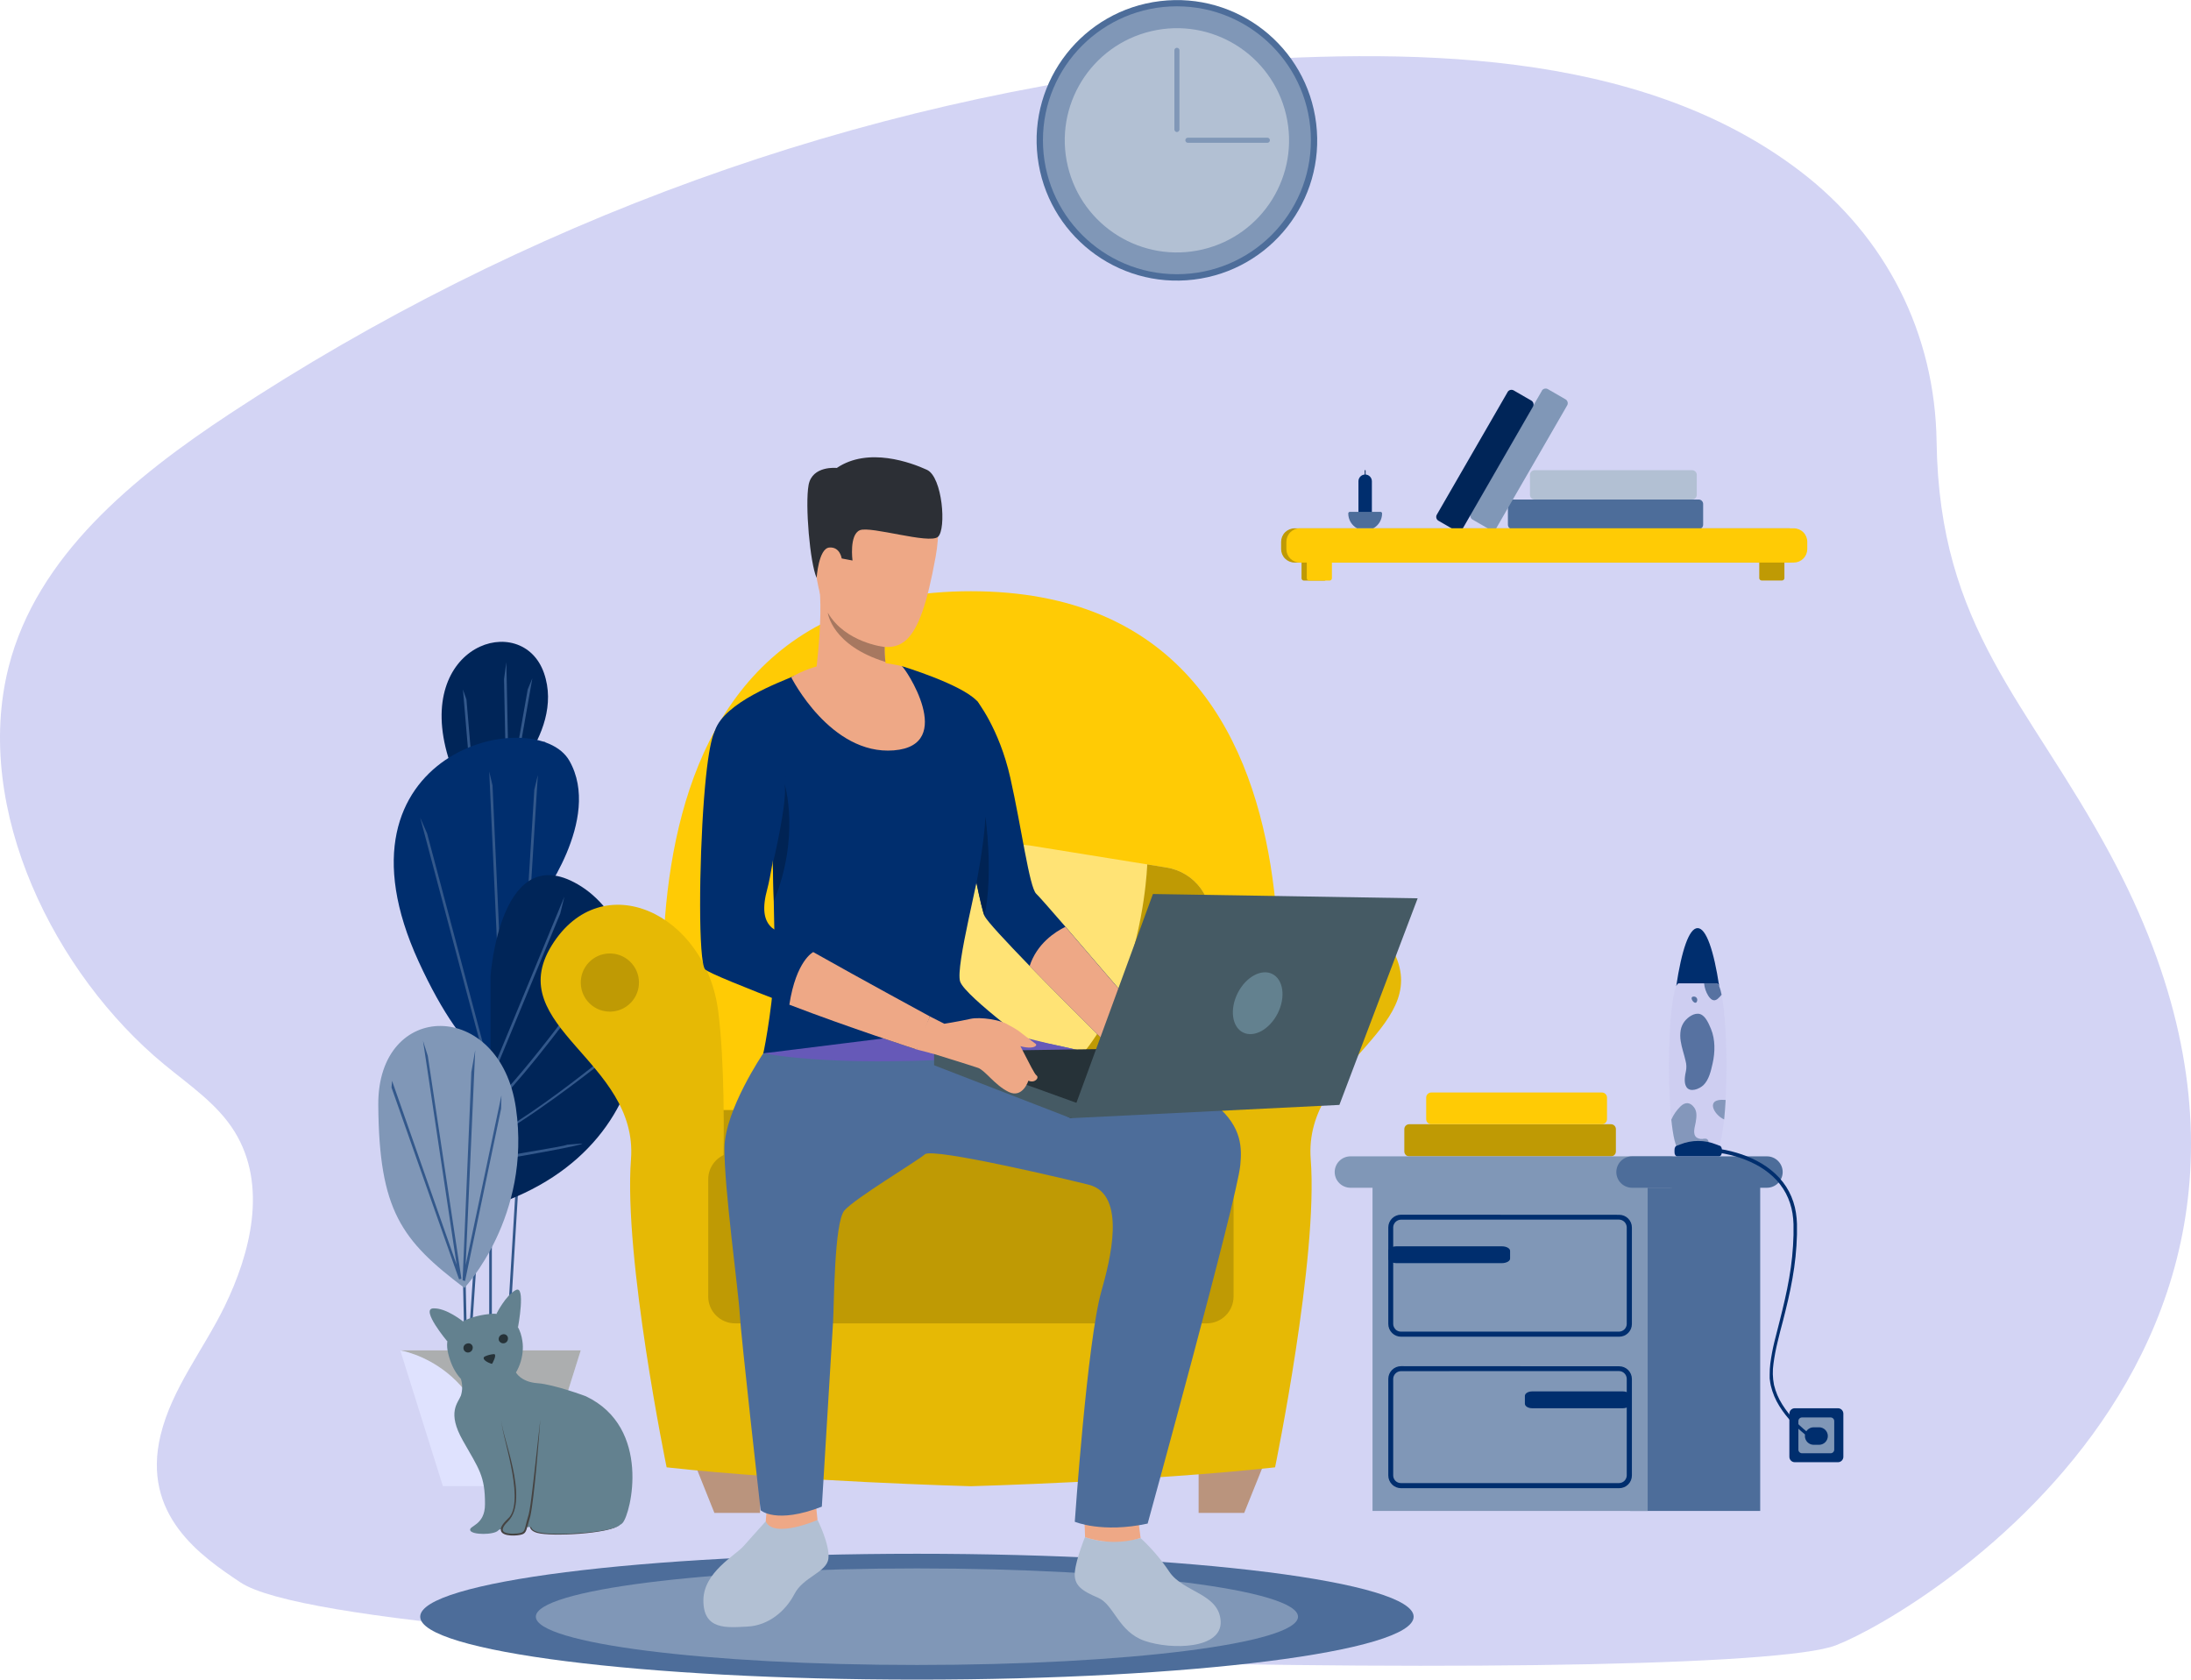 <svg xmlns="http://www.w3.org/2000/svg" width="617" height="473" viewBox="0 0 617 473" fill="none">
<g clip-path="url(#clip0)">
<path d="M515.46 463.851C530.592 459.634 670.871 382.875 594.26 240.62C571.003 197.434 546.104 177.152 545.36 124.421C544.926 93.941 531.177 66.744 507.024 48.278C461.125 13.178 395.155 13.596 339.323 17.722C241.659 27.745 146.595 62.557 64.724 116.511C37.713 134.331 10.306 156.55 2.402 187.942C-7.714 228.081 15.52 274.398 46.217 299.741C53.316 305.607 61.258 310.889 66.092 318.739C75.448 333.937 70.493 353.041 63.219 367.958C57.314 380.048 48.437 390.983 45.245 404.061C39.727 426.699 56.645 438.258 67.749 445.652C100.438 467.453 474.19 475.341 515.46 463.851Z" fill="#D3D4F4"/>
<path fill-rule="evenodd" clip-rule="evenodd" d="M478.348 149.019H425.906C425.569 149.019 425.247 148.886 425.008 148.648C424.77 148.41 424.637 148.087 424.637 147.75V141.937C424.637 141.6 424.77 141.278 425.008 141.04C425.247 140.802 425.569 140.668 425.906 140.668H478.348C478.685 140.668 479.007 140.802 479.245 141.04C479.484 141.278 479.617 141.6 479.617 141.937V147.75C479.617 148.087 479.484 148.41 479.245 148.648C479.007 148.886 478.685 149.019 478.348 149.019Z" fill="#4D6D9A"/>
<path fill-rule="evenodd" clip-rule="evenodd" d="M476.432 132.416H432.237C431.886 132.399 431.543 132.521 431.283 132.756C431.023 132.991 430.865 133.319 430.846 133.669V139.414C430.865 139.764 431.023 140.093 431.283 140.327C431.543 140.562 431.886 140.685 432.237 140.668H476.432C476.783 140.685 477.125 140.562 477.386 140.327C477.646 140.093 477.804 139.764 477.823 139.414V133.669C477.804 133.319 477.646 132.991 477.386 132.756C477.125 132.521 476.783 132.399 476.432 132.416Z" fill="#B2C0D3"/>
<path fill-rule="evenodd" clip-rule="evenodd" d="M434.205 110.051L414.216 144.611C414.051 144.9 414.008 145.242 414.094 145.562C414.181 145.883 414.392 146.156 414.68 146.321L419.651 149.194C419.793 149.277 419.951 149.331 420.115 149.353C420.278 149.375 420.445 149.365 420.604 149.322C420.764 149.28 420.913 149.207 421.045 149.106C421.176 149.006 421.286 148.881 421.368 148.738L441.319 114.177C441.402 114.034 441.456 113.877 441.479 113.713C441.501 113.549 441.49 113.383 441.448 113.223C441.405 113.064 441.332 112.914 441.232 112.783C441.131 112.652 441.006 112.542 440.863 112.459L435.892 109.587C435.603 109.422 435.26 109.378 434.938 109.464C434.616 109.551 434.342 109.762 434.175 110.051H434.205Z" fill="#8097B7"/>
<path fill-rule="evenodd" clip-rule="evenodd" d="M424.56 110.4L404.602 144.969C404.444 145.259 404.408 145.6 404.5 145.918C404.593 146.235 404.807 146.503 405.096 146.664L410.074 149.536C410.361 149.699 410.7 149.743 411.019 149.657C411.338 149.572 411.61 149.365 411.777 149.08L431.697 114.527C431.862 114.239 431.906 113.897 431.819 113.576C431.732 113.255 431.522 112.983 431.234 112.817L426.263 109.945C425.974 109.781 425.632 109.737 425.311 109.822C424.99 109.907 424.715 110.115 424.545 110.4H424.56Z" fill="#002558"/>
<path fill-rule="evenodd" clip-rule="evenodd" d="M496.094 156.953H501.825C502.004 156.953 502.177 157.024 502.303 157.151C502.43 157.278 502.501 157.45 502.501 157.629V162.797C502.501 162.976 502.43 163.148 502.303 163.275C502.177 163.402 502.004 163.473 501.825 163.473H496.094C495.915 163.473 495.743 163.402 495.616 163.275C495.489 163.148 495.418 162.976 495.418 162.797V157.629C495.418 157.45 495.489 157.278 495.616 157.151C495.743 157.024 495.915 156.953 496.094 156.953Z" fill="#BF9A04"/>
<path fill-rule="evenodd" clip-rule="evenodd" d="M503.657 148.783H364.571C363.563 148.783 362.597 149.184 361.884 149.896C361.171 150.609 360.771 151.575 360.771 152.583V154.665C360.781 155.666 361.186 156.623 361.897 157.327C362.609 158.031 363.57 158.427 364.571 158.427H366.517V162.826C366.517 163.004 366.587 163.175 366.712 163.302C366.837 163.429 367.008 163.501 367.186 163.503H372.924C373.012 163.503 373.1 163.485 373.182 163.451C373.263 163.417 373.337 163.367 373.4 163.304C373.462 163.241 373.511 163.167 373.544 163.085C373.577 163.003 373.594 162.915 373.593 162.826V158.427H503.657C504.658 158.427 505.619 158.031 506.33 157.327C507.042 156.623 507.447 155.666 507.457 154.665V152.583C507.457 151.575 507.056 150.609 506.344 149.896C505.631 149.184 504.665 148.783 503.657 148.783Z" fill="#BF9A04"/>
<path d="M384.439 134.148C384.406 134.148 384.375 134.135 384.353 134.112C384.33 134.089 384.317 134.058 384.317 134.026V132.506C384.317 132.49 384.32 132.475 384.326 132.46C384.332 132.445 384.341 132.432 384.353 132.42C384.364 132.409 384.377 132.4 384.392 132.394C384.407 132.388 384.423 132.385 384.439 132.385C384.455 132.385 384.47 132.388 384.485 132.394C384.5 132.4 384.513 132.409 384.525 132.42C384.536 132.432 384.545 132.445 384.551 132.46C384.557 132.475 384.56 132.49 384.56 132.506V134.026C384.56 134.058 384.547 134.089 384.525 134.112C384.502 134.135 384.471 134.148 384.439 134.148Z" fill="#002354"/>
<path fill-rule="evenodd" clip-rule="evenodd" d="M384.438 146.663C383.937 146.661 383.457 146.461 383.102 146.107C382.748 145.752 382.548 145.272 382.546 144.771V135.523C382.548 135.022 382.748 134.542 383.102 134.187C383.457 133.833 383.937 133.633 384.438 133.631C384.94 133.633 385.42 133.833 385.774 134.187C386.129 134.542 386.329 135.022 386.331 135.523V144.733C386.335 144.985 386.289 145.234 386.196 145.468C386.103 145.701 385.964 145.914 385.788 146.093C385.612 146.273 385.402 146.416 385.17 146.514C384.939 146.611 384.69 146.662 384.438 146.663Z" fill="#002E6E"/>
<path fill-rule="evenodd" clip-rule="evenodd" d="M389.204 144.604C389.204 145.46 388.973 146.3 388.536 147.035C388.098 147.771 387.47 148.375 386.719 148.784H382.158C381.408 148.373 380.783 147.769 380.347 147.033C379.911 146.298 379.681 145.459 379.681 144.604C379.681 144.481 379.73 144.363 379.816 144.276C379.903 144.189 380.021 144.141 380.144 144.141H388.74C388.863 144.141 388.981 144.189 389.068 144.276C389.155 144.363 389.204 144.481 389.204 144.604Z" fill="#4D6D9A"/>
<path fill-rule="evenodd" clip-rule="evenodd" d="M505.139 148.783H366.053C365.045 148.783 364.079 149.184 363.366 149.896C362.653 150.609 362.253 151.575 362.253 152.583V154.665C362.263 155.666 362.668 156.623 363.379 157.327C364.091 158.031 365.052 158.427 366.053 158.427H367.999V162.826C367.999 163.004 368.069 163.175 368.194 163.302C368.319 163.429 368.49 163.501 368.668 163.503H374.406C374.494 163.503 374.582 163.485 374.664 163.451C374.745 163.417 374.819 163.367 374.881 163.304C374.944 163.241 374.993 163.167 375.026 163.085C375.059 163.003 375.076 162.915 375.075 162.826V158.427H505.139C506.14 158.427 507.101 158.031 507.812 157.327C508.524 156.623 508.929 155.666 508.939 154.665V152.583C508.939 151.575 508.538 150.609 507.826 149.896C507.113 149.184 506.146 148.783 505.139 148.783Z" fill="#FFCB05"/>
<path d="M336.163 78.74C357.824 76.123 373.262 56.444 370.645 34.787C368.027 13.129 348.346 -2.307 326.684 0.31C305.023 2.927 289.585 22.606 292.203 44.264C294.82 65.922 314.502 81.357 336.163 78.74Z" fill="#4D6D9A"/>
<path d="M331.426 77.222C352.263 77.222 369.154 60.334 369.154 39.5C369.154 18.667 352.263 1.778 331.426 1.778C310.59 1.778 293.698 18.667 293.698 39.5C293.698 60.334 310.59 77.222 331.426 77.222Z" fill="#8097B7"/>
<path d="M338.68 70.246C355.654 66.24 366.167 49.235 362.161 32.263C358.154 15.291 341.146 4.78 324.172 8.786C307.197 12.792 296.685 29.797 300.691 46.769C304.697 63.741 321.706 74.252 338.68 70.246Z" fill="#B2C0D3"/>
<path d="M331.426 37.191C331.239 37.18 331.063 37.1 330.931 36.967C330.799 36.833 330.721 36.656 330.712 36.469V14.249C330.701 14.149 330.712 14.047 330.744 13.951C330.775 13.855 330.826 13.766 330.894 13.691C330.962 13.616 331.044 13.556 331.137 13.515C331.229 13.474 331.329 13.453 331.43 13.453C331.531 13.453 331.631 13.474 331.723 13.515C331.816 13.556 331.898 13.616 331.966 13.691C332.034 13.766 332.085 13.855 332.116 13.951C332.148 14.047 332.159 14.149 332.148 14.249V36.477C332.137 36.664 332.057 36.84 331.924 36.972C331.791 37.104 331.614 37.182 331.426 37.191Z" fill="#8097B7"/>
<path d="M356.819 40.215H334.596C334.495 40.225 334.394 40.214 334.298 40.183C334.202 40.151 334.113 40.1 334.038 40.032C333.963 39.965 333.903 39.882 333.862 39.79C333.821 39.697 333.8 39.597 333.8 39.496C333.8 39.395 333.821 39.295 333.862 39.203C333.903 39.111 333.963 39.028 334.038 38.96C334.113 38.893 334.202 38.842 334.298 38.81C334.394 38.779 334.495 38.768 334.596 38.778H356.819C356.92 38.768 357.021 38.779 357.117 38.81C357.213 38.842 357.302 38.893 357.377 38.96C357.452 39.028 357.512 39.111 357.553 39.203C357.594 39.295 357.615 39.395 357.615 39.496C357.615 39.597 357.594 39.697 357.553 39.79C357.512 39.882 357.452 39.965 357.377 40.032C357.302 40.1 357.213 40.151 357.117 40.183C357.021 40.214 356.92 40.225 356.819 40.215Z" fill="#8097B7"/>
<path fill-rule="evenodd" clip-rule="evenodd" d="M472.032 277.741C472.26 277.209 472.511 276.928 472.792 276.928H483.379C483.63 276.928 483.873 277.209 484.139 277.741C482.619 267.664 480.468 261.372 478.059 261.372C475.649 261.372 473.544 267.664 472.032 277.741Z" fill="#002E6E"/>
<path fill-rule="evenodd" clip-rule="evenodd" d="M479.883 276.912C479.998 278.154 480.399 279.353 481.053 280.415C481.456 281.061 482.102 281.76 482.839 281.692C483.19 281.634 483.516 281.473 483.774 281.228C484.156 280.899 484.505 280.532 484.815 280.134C484.397 278.09 483.911 276.912 483.394 276.912H479.883Z" fill="#4D6D9A"/>
<path fill-rule="evenodd" clip-rule="evenodd" d="M477.96 281.541C477.964 281.576 477.964 281.612 477.96 281.647C477.679 283.874 475.064 280.401 477.2 280.659C477.41 280.693 477.602 280.8 477.741 280.962C477.88 281.123 477.958 281.328 477.96 281.541Z" fill="#4D6D9A"/>
<path fill-rule="evenodd" clip-rule="evenodd" d="M396.842 325.645H453.669C454.034 325.645 454.384 325.501 454.642 325.243C454.9 324.985 455.045 324.635 455.045 324.27V317.978C455.045 317.613 454.9 317.263 454.642 317.005C454.384 316.747 454.034 316.603 453.669 316.603H396.842C396.477 316.603 396.127 316.747 395.869 317.005C395.611 317.263 395.466 317.613 395.466 317.978V324.27C395.466 324.635 395.611 324.985 395.869 325.243C396.127 325.501 396.477 325.645 396.842 325.645Z" fill="#BF9A04"/>
<path fill-rule="evenodd" clip-rule="evenodd" d="M403.143 307.666H451.025C451.406 307.645 451.781 307.777 452.066 308.032C452.351 308.287 452.523 308.645 452.545 309.026V315.242C452.535 315.432 452.488 315.617 452.406 315.788C452.324 315.96 452.209 316.113 452.068 316.239C451.927 316.366 451.762 316.463 451.583 316.525C451.404 316.588 451.214 316.614 451.025 316.603H403.143C402.953 316.614 402.764 316.588 402.585 316.525C402.405 316.463 402.24 316.366 402.099 316.239C401.958 316.113 401.843 315.96 401.761 315.788C401.679 315.617 401.632 315.432 401.623 315.242V309.026C401.644 308.645 401.816 308.287 402.101 308.032C402.386 307.777 402.761 307.645 403.143 307.666Z" fill="#FFCB05"/>
<path fill-rule="evenodd" clip-rule="evenodd" d="M495.684 425.506H459.058V329.939H495.684V425.506Z" fill="#4D6D9A"/>
<path fill-rule="evenodd" clip-rule="evenodd" d="M463.991 425.506H386.513V332.827H463.991V425.506Z" fill="#8097B7"/>
<path fill-rule="evenodd" clip-rule="evenodd" d="M470.223 334.491H380.281C379.109 334.487 377.986 334.02 377.157 333.191C376.329 332.363 375.861 331.24 375.857 330.068C375.861 328.896 376.329 327.774 377.157 326.945C377.986 326.117 379.109 325.65 380.281 325.646H470.223C471.395 325.65 472.518 326.117 473.346 326.945C474.175 327.774 474.642 328.896 474.646 330.068C474.642 331.24 474.175 332.363 473.346 333.191C472.518 334.02 471.395 334.487 470.223 334.491Z" fill="#8097B7"/>
<path fill-rule="evenodd" clip-rule="evenodd" d="M497.591 334.491H459.59C458.418 334.487 457.295 334.02 456.466 333.191C455.638 332.363 455.171 331.24 455.167 330.068C455.171 328.896 455.638 327.774 456.466 326.945C457.295 326.117 458.418 325.65 459.59 325.646H497.591C498.763 325.65 499.886 326.117 500.715 326.945C501.543 327.774 502.011 328.896 502.015 330.068C502.011 331.24 501.543 332.363 500.715 333.191C499.886 334.02 498.763 334.487 497.591 334.491Z" fill="#4D6D9A"/>
<path fill-rule="evenodd" clip-rule="evenodd" d="M394.539 343.481C394.249 343.482 393.963 343.54 393.695 343.652C393.428 343.764 393.185 343.928 392.981 344.135C392.574 344.536 392.342 345.083 392.335 345.654V372.836C392.342 373.408 392.574 373.954 392.981 374.356V374.394C393.39 374.788 393.934 375.009 394.501 375.01H455.935C456.506 375 457.051 374.768 457.455 374.364C457.86 373.961 458.092 373.416 458.101 372.844V345.654C458.093 345.072 457.858 344.516 457.447 344.105C457.035 343.693 456.479 343.459 455.897 343.451L394.539 343.481ZM455.973 342.106C456.922 342.106 457.833 342.483 458.504 343.154C459.175 343.825 459.552 344.736 459.552 345.685V372.867C459.551 373.814 459.174 374.721 458.504 375.39C457.835 376.06 456.927 376.437 455.98 376.438H394.539C393.609 376.438 392.715 376.075 392.047 375.428L392.009 375.39C391.674 375.059 391.409 374.664 391.227 374.23C391.046 373.796 390.952 373.33 390.952 372.859V345.654C390.956 344.705 391.336 343.796 392.008 343.125C392.68 342.455 393.59 342.077 394.539 342.075L455.973 342.106Z" fill="#002E6E"/>
<path fill-rule="evenodd" clip-rule="evenodd" d="M394.539 386.142C393.955 386.142 393.394 386.374 392.981 386.788C392.568 387.201 392.335 387.761 392.335 388.346V415.528C392.342 416.1 392.574 416.646 392.981 417.048C393.39 417.442 393.934 417.662 394.501 417.663H455.935C456.506 417.653 457.051 417.422 457.455 417.017C457.859 416.614 458.091 416.069 458.101 415.498V388.316C458.097 387.732 457.863 387.174 457.451 386.762C457.038 386.349 456.48 386.116 455.897 386.112L394.539 386.142ZM455.973 384.767C456.922 384.767 457.833 385.144 458.504 385.815C459.175 386.486 459.552 387.397 459.552 388.346V415.528C459.551 416.475 459.174 417.382 458.504 418.051C457.835 418.721 456.927 419.098 455.98 419.1H394.539C393.609 419.099 392.715 418.736 392.047 418.089L392.009 418.051C391.674 417.72 391.409 417.325 391.228 416.891C391.046 416.457 390.953 415.991 390.952 415.52V388.316C390.956 387.366 391.336 386.457 392.008 385.786C392.68 385.116 393.59 384.738 394.539 384.736L455.973 384.767Z" fill="#002E6E"/>
<path fill-rule="evenodd" clip-rule="evenodd" d="M457.029 391.842H431.446C430.329 391.842 429.417 392.412 429.417 393.118V395.307C429.417 396.006 430.329 396.584 431.446 396.584H457.029C458.146 396.584 459.058 396.006 459.058 395.307V393.118C459.058 392.412 458.146 391.842 457.029 391.842Z" fill="#002E6E"/>
<path fill-rule="evenodd" clip-rule="evenodd" d="M422.904 350.981H393.308C392.016 350.981 390.952 351.551 390.952 352.258V354.447C390.952 355.146 392.016 355.723 393.308 355.723H422.904C424.196 355.723 425.252 355.146 425.252 354.447V352.258C425.252 351.551 424.196 350.981 422.904 350.981Z" fill="#002E6E"/>
<path fill-rule="evenodd" clip-rule="evenodd" d="M473.301 290.066C473.126 291.113 473.126 292.181 473.301 293.228C473.59 295.127 474.266 296.921 474.677 298.79C474.925 299.699 474.961 300.653 474.783 301.579C474.494 302.932 474.13 304.847 474.89 306.085C475.916 307.757 478.561 306.67 479.655 305.629C481.251 304.109 481.806 301.617 482.292 299.436C482.992 296.336 483.052 292.726 481.829 289.785C481.213 288.311 480.309 286.115 478.789 285.598C477.269 285.081 475.361 286.358 474.342 287.688C473.818 288.391 473.462 289.204 473.301 290.066Z" fill="#4D6D9A"/>
<path fill-rule="evenodd" clip-rule="evenodd" d="M470.656 315.303C471.173 320.296 471.941 323.464 472.792 323.464H481.152C481.152 323.29 481.152 323.122 481.152 322.948C481.266 321.755 481.289 320.501 479.913 320.668C479.56 320.76 479.192 320.781 478.83 320.729C478.468 320.677 478.121 320.553 477.808 320.364C476.539 319.422 477.284 317.415 477.512 316.101C477.755 314.665 477.975 313.061 477.078 311.876C475.961 310.356 474.578 310.303 473.278 311.541C472.166 312.611 471.275 313.889 470.656 315.303Z" fill="#8097B7"/>
<path fill-rule="evenodd" clip-rule="evenodd" d="M485.53 315.25C485.697 313.608 485.842 311.762 485.948 309.771H485.872C479.982 309.201 482.695 314.057 485.53 315.25Z" fill="#8097B7"/>
<path fill-rule="evenodd" clip-rule="evenodd" d="M517.58 396.584H505.42C505.017 396.584 504.63 396.744 504.345 397.029C504.06 397.314 503.9 397.701 503.9 398.104V410.262C503.9 410.665 504.06 411.052 504.345 411.337C504.63 411.622 505.017 411.782 505.42 411.782H517.58C517.984 411.782 518.37 411.622 518.655 411.337C518.94 411.052 519.101 410.665 519.101 410.262V398.104C519.101 397.701 518.94 397.314 518.655 397.029C518.37 396.744 517.984 396.584 517.58 396.584Z" fill="#002E6E"/>
<path fill-rule="evenodd" clip-rule="evenodd" d="M515.513 399.175H507.457C507.187 399.175 506.928 399.282 506.737 399.473C506.546 399.664 506.438 399.923 506.438 400.193V408.241C506.438 408.511 506.546 408.771 506.736 408.963C506.927 409.155 507.186 409.264 507.457 409.266H515.513C515.784 409.264 516.043 409.155 516.234 408.963C516.425 408.771 516.532 408.511 516.532 408.241V400.193C516.532 399.923 516.424 399.664 516.233 399.473C516.042 399.282 515.783 399.175 515.513 399.175Z" fill="#8097B7"/>
<path opacity="0.11" fill-rule="evenodd" clip-rule="evenodd" d="M469.98 300.166C469.98 305.919 470.238 311.2 470.656 315.273C471.173 320.266 471.941 323.435 472.792 323.435H483.379C484.23 323.435 484.998 320.235 485.515 315.22C485.682 313.578 485.827 311.732 485.933 309.741C486.1 306.823 486.184 303.578 486.184 300.166C486.184 291.663 485.629 284.208 484.8 280.119C484.382 278.075 483.896 276.897 483.379 276.897H472.792C471.219 276.913 469.98 287.384 469.98 300.166Z" fill="#A8A1E2"/>
<path fill-rule="evenodd" clip-rule="evenodd" d="M510.74 406.88H512.26C512.915 406.878 513.542 406.617 514.005 406.154C514.467 405.692 514.728 405.065 514.73 404.41C514.728 403.757 514.467 403.13 514.004 402.669C513.541 402.207 512.914 401.948 512.26 401.948H510.74C510.086 401.948 509.459 402.207 508.996 402.669C508.533 403.13 508.272 403.757 508.27 404.41C508.272 405.065 508.533 405.692 508.996 406.154C509.459 406.617 510.086 406.878 510.74 406.88Z" fill="#002E6E"/>
<path d="M482.794 324.483C483.795 324.577 484.789 324.727 485.773 324.932C486.769 325.129 487.75 325.372 488.722 325.653C490.663 326.213 492.544 326.961 494.339 327.888C496.126 328.811 497.782 329.969 499.264 331.33C500.735 332.687 501.966 334.282 502.905 336.049C503.835 337.821 504.469 339.733 504.782 341.71C504.942 342.716 505.036 343.732 505.063 344.75V346.27C505.063 346.779 505.063 347.288 505.063 347.79C504.962 351.868 504.553 355.932 503.839 359.948C503.148 363.976 502.19 367.958 501.187 371.932C500.685 373.923 500.168 375.914 499.667 377.92C499.181 379.925 498.803 381.954 498.534 384C498.405 385.035 498.344 386.079 498.352 387.123C498.352 387.389 498.352 387.647 498.352 387.883C498.352 388.118 498.352 388.407 498.413 388.643C498.472 389.168 498.559 389.691 498.671 390.208C499.155 392.258 499.975 394.215 501.096 395.999C502.205 397.765 503.496 399.411 504.949 400.908C505.671 401.667 506.423 402.374 507.229 403.058C508.011 403.75 508.828 404.402 509.676 405.011C509.777 405.081 509.901 405.107 510.022 405.085C510.142 405.063 510.249 404.994 510.319 404.893C510.388 404.793 510.415 404.668 510.393 404.548C510.371 404.427 510.302 404.321 510.201 404.251C509.381 403.665 508.592 403.036 507.837 402.367C507.077 401.698 506.317 400.999 505.633 400.269C504.219 398.822 502.966 397.227 501.894 395.512C500.817 393.818 500.031 391.956 499.568 390.003C499.178 388.032 499.129 386.009 499.424 384.022C499.693 382.005 500.071 380.003 500.556 378.027C501.02 376.036 501.536 374.045 502.076 372.054C503.095 368.079 504.067 364.075 504.774 360.009C505.506 355.943 505.928 351.828 506.036 347.698C506.036 347.182 506.036 346.665 506.036 346.179V344.659C506.008 343.61 505.912 342.564 505.747 341.528C505.427 339.44 504.764 337.42 503.786 335.547C502.795 333.683 501.497 331.998 499.948 330.562C498.403 329.137 496.675 327.923 494.81 326.953C492.959 325.987 491.017 325.208 489.011 324.628C488.016 324.331 486.997 324.08 485.971 323.868C484.944 323.655 483.906 323.498 482.863 323.397C482.723 323.384 482.585 323.428 482.478 323.518C482.371 323.608 482.305 323.736 482.293 323.875C482.28 324.014 482.324 324.152 482.414 324.259C482.504 324.366 482.632 324.433 482.771 324.445L482.794 324.483Z" fill="#002E6E"/>
<path fill-rule="evenodd" clip-rule="evenodd" d="M472.283 325.623H484.139C484.557 325.623 484.899 325.098 484.899 324.452V323.799C484.899 323.145 484.565 322.621 484.139 322.621L483.288 322.287C480.04 320.98 476.413 320.98 473.165 322.287L472.313 322.621C471.895 322.621 471.553 323.145 471.553 323.799V324.483C471.531 325.098 471.865 325.623 472.283 325.623Z" fill="#002E6E"/>
<path d="M258.213 473.008C335.464 473.008 398.089 465.074 398.089 455.287C398.089 445.499 335.464 437.565 258.213 437.565C180.961 437.565 118.337 445.499 118.337 455.287C118.337 465.074 180.961 473.008 258.213 473.008Z" fill="#4D6D9A"/>
<path d="M258.213 468.882C317.482 468.882 365.529 462.795 365.529 455.287C365.529 447.779 317.482 441.692 258.213 441.692C198.944 441.692 150.896 447.779 150.896 455.287C150.896 462.795 198.944 468.882 258.213 468.882Z" fill="#8097B7"/>
<path d="M135.969 318.371L131.695 381.542L132.438 381.592L136.712 318.421L135.969 318.371Z" fill="#33588B"/>
<path d="M152.814 208.898L142.453 380.234L143.196 380.279L153.557 208.943L152.814 208.898Z" fill="#33588B"/>
<path d="M138.508 184.043H137.763V383.923H138.508V184.043Z" fill="#33588B"/>
<path d="M128.972 262.806L128.227 262.822L130.86 382.502L131.604 382.486L128.972 262.806Z" fill="#33588B"/>
<path d="M138.569 224.934C138.569 224.934 159.356 207.213 153.184 189.53C147.013 171.846 116.566 181.414 126.241 213.323C127.426 215.977 129.125 218.37 131.242 220.363C133.358 222.356 135.848 223.91 138.569 224.934Z" fill="#002558"/>
<path d="M132.223 216.021L132.967 215.953L131.356 196.985L130.368 194.166L132.223 216.021Z" fill="#33588B"/>
<path d="M142.452 216.469L143.197 216.454L142.589 186.476L141.936 191.248L142.452 216.469Z" fill="#33588B"/>
<path d="M146.291 211.583L149.916 191.012L148.601 194.165L145.561 211.453L146.291 211.583Z" fill="#33588B"/>
<path d="M151.702 254.016C151.702 254.016 169.715 230.702 160.336 214.235C150.957 197.767 90.626 211.378 117.903 270.818C145.181 330.258 166.256 290.287 166.256 290.287L151.702 254.016Z" fill="#002E6E"/>
<path d="M135.931 296.465L136.646 296.275L120.282 234.714L118.329 230.276L135.931 296.465Z" fill="#33588B"/>
<path d="M141.099 290.606L141.844 290.576L138.698 221.196L137.771 217.282L141.099 290.606Z" fill="#33588B"/>
<path d="M148.373 267.854L151.466 218.239L150.463 222.404L147.636 267.808L148.373 267.854Z" fill="#33588B"/>
<path d="M138.136 274.967C138.136 274.967 140.849 234.98 163.794 249.707C186.74 264.435 192.409 322.203 138.136 339.734V274.967Z" fill="#002558"/>
<path d="M134.54 313.411L157.774 257.276L158.93 252.526L133.849 313.122L134.54 313.411Z" fill="#33588B"/>
<path d="M130.725 317.371C132.808 317.295 136.235 314.703 141.214 309.437C145.09 305.341 149.863 299.649 155.403 292.529C164.835 280.37 170.604 272.011 170.695 271.89L172.793 267.619C172.709 267.741 164.227 279.968 154.818 292.073C139.154 312.211 133.059 316.542 130.695 316.626L130.725 317.371Z" fill="#33588B"/>
<path d="M127.282 324.909C132.063 324.909 141.844 319.589 156.361 309.118C167.138 301.336 176.646 293.456 176.737 293.38L173.758 294.847C170.14 297.78 138.356 324.164 127.282 324.164V324.909Z" fill="#33588B"/>
<path d="M159.728 322.355C159.158 322.667 155.685 323.237 146.732 324.779C141.746 325.638 129.578 327.652 124.349 327.781V328.541C129.669 328.412 142.095 326.352 147.15 325.501C151.284 324.787 155.472 323.981 158.641 323.366C163.718 322.347 163.893 322.158 164.015 322.028L159.728 322.355Z" fill="#33588B"/>
<path d="M130.771 362.699C130.771 362.699 149.726 342.721 145.288 312.036C140.849 281.351 106.306 281.381 106.526 311.192C106.746 341.004 113.055 349.302 130.771 362.699Z" fill="#8097B7"/>
<path d="M129.281 360.283L129.934 360.1L120.472 297.362L119.134 293.145L128.589 356.164L110.402 304.368L110.257 306.276L129.281 360.283Z" fill="#33588B"/>
<path d="M130.961 360.754L141.122 312.203L141.206 308.464L131.136 356.255L133.826 295.743L132.732 301.929L130.277 360.556L130.961 360.754Z" fill="#33588B"/>
<path d="M273.406 166.497C388.413 166.497 355.937 320.881 355.937 320.881H190.874C190.874 320.881 158.398 166.497 273.406 166.497Z" fill="#FFCB05"/>
<path d="M355.937 412.222L350.374 426.06H337.537V412.747C343.565 411.276 349.836 411.097 355.937 412.222Z" fill="#BA947D"/>
<path d="M195.639 412.222L201.18 426.06H214.032V412.747C208.007 411.276 201.738 411.097 195.639 412.222Z" fill="#BA947D"/>
<path d="M199.44 360.708H347.379V312.598H199.44V360.708Z" fill="#BF9A04"/>
<path d="M155.343 266.289C169.411 243.492 198.794 257.17 202.275 284.922C205.756 312.674 202.275 365.625 202.275 365.625H344.537C344.537 365.625 341.056 312.674 344.537 284.922C348.018 257.17 377.393 243.484 391.461 266.289C405.529 289.094 366.958 298.76 369.109 326.467C371.26 354.173 359.069 413.226 359.069 413.226C323.347 417.155 273.406 418.545 273.406 418.545C273.406 418.545 223.449 417.193 187.728 413.226C187.728 413.226 175.567 354.181 177.688 326.467C179.808 298.753 141.282 289.094 155.343 266.289Z" fill="#E6B905"/>
<path d="M206.987 372.677H339.832C344 372.677 347.379 369.298 347.379 365.131V332.113C347.379 327.945 344 324.567 339.832 324.567H206.987C202.819 324.567 199.44 327.945 199.44 332.113V365.131C199.44 369.298 202.819 372.677 206.987 372.677Z" fill="#BF9A04"/>
<path d="M379.527 279.862C381.272 275.688 379.303 270.889 375.128 269.144C370.953 267.399 366.154 269.368 364.409 273.542C362.663 277.716 364.632 282.514 368.807 284.26C372.982 286.005 377.781 284.036 379.527 279.862Z" fill="#BF9A04"/>
<path d="M177.675 282.351C180.795 279.075 180.668 273.889 177.39 270.77C174.113 267.65 168.927 267.778 165.807 271.055C162.687 274.332 162.815 279.517 166.092 282.637C169.369 285.756 174.555 285.628 177.675 282.351Z" fill="#BF9A04"/>
<path d="M275.169 313.654C276.033 313.961 276.923 314.19 277.829 314.338L316.294 320.516C320.177 321.138 324.148 320.194 327.335 317.89C330.522 315.585 332.663 312.111 333.288 308.229L340.813 261.304C341.123 259.382 341.051 257.417 340.602 255.523C340.152 253.629 339.334 251.841 338.193 250.263C337.053 248.685 335.612 247.348 333.954 246.326C332.296 245.305 330.453 244.621 328.53 244.312L323.066 243.431L290.065 238.111C288.143 237.803 286.178 237.876 284.284 238.327C282.39 238.778 280.603 239.597 279.026 240.739C277.449 241.881 276.113 243.323 275.094 244.982C274.074 246.641 273.392 248.484 273.086 250.407L265.547 297.331C264.992 300.747 265.65 304.25 267.408 307.231C269.165 310.213 271.911 312.485 275.169 313.654Z" fill="#FFE375"/>
<path d="M275.169 313.654C276.033 313.961 276.924 314.19 277.829 314.338L316.294 320.516C320.177 321.138 324.149 320.193 327.335 317.889C330.522 315.585 332.663 312.11 333.288 308.228L340.813 261.304C341.123 259.382 341.051 257.417 340.602 255.523C340.152 253.628 339.334 251.841 338.193 250.263C337.053 248.685 335.612 247.347 333.954 246.326C332.296 245.305 330.453 244.621 328.531 244.312L323.066 243.431C323.066 243.431 321.189 307.195 275.169 313.654Z" fill="#BF9A04"/>
<path d="M321.196 433.151C324.264 435.987 326.986 439.175 329.306 442.65C333.144 448.41 343.336 448.729 343.746 456.571C344.157 464.414 329.899 464.672 322.397 462.111C314.896 459.55 313.756 451.883 309.226 449.952C304.696 448.022 302.332 446.48 302.682 442.733C303.031 438.987 305.532 432.885 305.532 432.885C306.995 433.358 308.491 433.722 310.009 433.971C313.758 434.265 317.53 433.988 321.196 433.151Z" fill="#B2C0D3"/>
<path d="M269.811 220.254C269.811 220.254 272.683 237.344 275.002 248.637C275.944 253.196 276.788 256.844 277.282 257.983C277.943 259.42 283.362 265.21 289.944 272.011C301.527 283.934 316.841 298.958 316.841 298.958L322.823 287.559C322.823 287.559 309.226 271.601 300.022 260.962C295.758 256.038 292.421 252.254 291.821 251.707C289.891 249.982 287.656 232.998 284.51 219.03C281.363 205.063 275.062 197.297 275.062 197.297L269.811 220.254Z" fill="#002E6E"/>
<path d="M289.952 272.049C301.535 283.972 316.849 298.996 316.849 298.996L322.831 287.597C322.831 287.597 309.234 271.639 300.03 261C297.172 262.406 292.004 265.711 289.952 272.049Z" fill="#EEA886"/>
<path d="M215.636 428.439C215.636 428.439 211.699 432.793 209.373 435.43C207.047 438.067 198.132 442.778 198.079 450.628C198.026 459.124 204.661 458.379 210.551 458.068C216.441 457.756 221.245 453.691 223.73 448.88C226.215 444.07 232.812 442.801 233.284 438.926C233.755 435.05 230.243 428.066 230.243 428.066L215.636 428.439Z" fill="#B2C0D3"/>
<path d="M229.461 420.817L230.221 428.052C230.221 428.052 217.908 433.409 215.636 428.439L216.16 422.003L229.461 420.817Z" fill="#EEA886"/>
<path d="M320.527 427.885L321.196 433.121C316.086 434.662 310.624 434.579 305.562 432.885L305.395 428.234L320.527 427.885Z" fill="#EEA886"/>
<path d="M214.936 296.648C214.511 298.168 293.721 296.648 293.721 296.648C293.721 296.648 271.809 280.69 270.388 276.442C268.967 272.194 275.967 246.623 276.879 238.302C277.639 231.653 279.44 201.879 275.055 197.327C270.495 192.578 253.956 187.593 253.956 187.593L229.879 188.459C227.536 188.955 225.245 189.673 223.038 190.602C220.196 191.924 203.954 197.707 201.317 205.8C198.679 213.893 217.52 239.996 217.52 239.996C217.52 239.996 217.558 241.167 217.619 243.089C217.688 245.65 217.794 249.541 217.893 253.728C218.022 259.199 218.128 265.225 218.128 269.618C218.128 280.067 215.362 295.128 214.936 296.648Z" fill="#002E6E"/>
<path d="M214.936 296.647C214.936 296.647 204.167 312.469 204.015 323.244C203.863 334.02 208.005 363.998 208.309 369.933C208.613 375.868 214.192 425.308 214.192 425.308C214.192 425.308 218.501 429.313 231.437 424.297C231.437 424.297 234.287 377.403 234.591 372.388C234.895 367.372 234.902 344.271 237.791 340.889C240.679 337.508 258.182 327.051 260.462 325.068C262.742 323.084 302.5 332.583 306.672 333.662C317.457 336.459 312.539 355.229 310.153 363.641C306.163 377.715 302.667 428.553 302.667 428.553C302.667 428.553 310.358 431.828 323.188 429.062C323.188 429.062 348.459 337.272 349.272 328.146C350.085 319.019 350.518 303.965 288.241 292.566L214.936 296.647Z" fill="#4D6D9A"/>
<path d="M247.352 135.265C247.352 135.265 268.245 130.546 263.472 156.846C258.699 183.147 253.675 185.206 241.066 179.765C228.457 174.324 229.59 157.477 228.952 149.217C228.313 140.956 240.686 135.584 247.352 135.265Z" fill="#EEA886"/>
<path d="M252.877 194.34C252.877 194.34 243.628 204.151 228.997 195.237C228.997 195.237 232.265 173.959 230.517 163.617C228.769 153.274 249.602 179.666 249.602 179.666C249.328 179.811 249.145 180.798 249.107 182.204C249.073 183.611 249.144 185.018 249.32 186.414C249.784 189.857 250.856 193.497 252.877 194.34Z" fill="#EEA886"/>
<path d="M236.142 153.389C235.868 151.109 231.277 150.22 230.913 153.7C230.548 157.181 232.995 163.283 234.713 162.682C236.43 162.082 236.522 156.588 236.142 153.389Z" fill="#EEA886"/>
<path d="M229.97 162.736C229.97 162.736 230.51 154.453 233.535 154.194C236.56 153.936 237.031 157.272 237.031 157.272L240.071 157.849C240.071 157.849 239.106 150.592 242.131 149.323C245.155 148.054 261.709 153.32 264.133 151.185C266.558 149.05 265.418 134.322 261.033 132.309C256.647 130.295 244.525 125.773 235.648 131.784C235.648 131.784 228.731 131.024 227.705 136.579C226.679 142.134 228.093 158.586 229.97 162.736Z" fill="#2C2F35"/>
<path d="M249.351 186.415C234.264 181.764 233.124 172.683 233.109 172.539C238.079 181.073 249.138 182.205 249.138 182.205C249.103 183.612 249.174 185.019 249.351 186.415Z" fill="#A77860"/>
<path d="M222.818 190.738C222.818 190.738 233.869 212.738 251.699 211.317C269.529 209.896 254.739 187.76 253.934 187.585C253.128 187.41 235.647 183.025 222.818 190.738Z" fill="#EEA886"/>
<path d="M302.781 295.531C302.781 295.531 248.059 302.279 214.937 296.648L278.262 288.768C278.262 288.768 278.635 290.348 302.781 295.531Z" fill="#6659B8"/>
<path d="M261.868 286.244L265.942 288.311C265.942 288.311 265.015 294.778 262.78 296.739L258.22 295.576C258.22 295.576 259.17 288.478 261.868 286.244Z" fill="#EEA886"/>
<path d="M198.566 272.991C199.386 273.933 210.141 278.257 222.286 282.938C238.885 289.329 257.605 295.378 257.605 295.378L261.868 286.259C261.868 286.259 242.26 275.62 229.012 268.135C222.757 264.609 217.916 261.79 217.232 261.144C215.104 259.115 214.549 255.862 216.115 250.186C217.68 244.509 221.29 218.437 221.701 215.397C222.111 212.357 220.682 204.242 213.075 203.831C205.467 203.421 201.598 205.579 201.598 205.579C201.598 205.579 199.683 206.339 198.262 224.828C196.84 243.316 196.643 270.757 198.566 272.991Z" fill="#002E6E"/>
<path d="M217.65 243.172C217.718 245.733 217.825 249.624 217.924 253.811C225.349 235.611 221.062 221.089 220.964 220.846C221.792 225.8 217.703 242.906 217.65 243.172Z" fill="#002354"/>
<path d="M274.971 248.636C275.914 253.195 276.757 256.843 277.251 257.983C279.782 245.71 277.502 229.995 277.502 229.995C277.19 237.503 274.971 248.636 274.971 248.636Z" fill="#002354"/>
<path d="M222.286 282.938C238.885 289.329 258.213 295.576 258.213 295.576L261.868 286.244C261.868 286.244 242.26 275.605 229.012 268.12C229.012 268.12 224.209 270.468 222.286 282.938Z" fill="#EEA886"/>
<path d="M263.046 296.115L340.797 294.976L301.542 314.901L263.046 296.115Z" fill="#263238"/>
<path d="M301.542 314.9L263.046 299.991V296.115L304.582 311.101L301.542 314.9Z" fill="#455A64"/>
<path d="M265.061 288.448C265.061 288.448 269.917 287.689 273.277 286.929C275.876 286.321 282.336 287.157 283.978 288.821C285.619 290.485 290.856 302.104 291.844 302.811C292.832 303.518 291.335 305.167 289.602 304.331C289.602 304.331 288.006 309.414 284.069 307.515C280.132 305.615 277.457 301.435 275.397 300.721C273.337 300.007 261.321 296.298 261.321 296.298C261.321 296.298 261.967 287.248 265.061 288.448Z" fill="#EEA886"/>
<path d="M282.792 288.045C284.152 288.682 285.467 289.411 286.729 290.226C287.542 290.895 290.841 293.364 291.639 293.949C292.437 294.535 290.438 296.184 284.532 293.63C278.627 291.077 282.792 288.045 282.792 288.045Z" fill="#EEA886"/>
<path d="M301.542 314.9L324.67 251.767L399.221 252.982L377.18 311.161L301.542 314.9Z" fill="#455A64"/>
<path d="M348.527 279.701C346.247 284.26 346.938 289.2 350.047 290.758C353.155 292.315 357.541 289.899 359.821 285.355C362.101 280.81 361.402 275.856 358.301 274.29C355.2 272.725 350.799 275.149 348.527 279.701Z" fill="#63818F"/>
<path d="M112.72 380.283L124.721 418.522H151.543L163.543 380.283H112.72Z" fill="#DFE2FE"/>
<path d="M112.72 380.283C112.72 380.283 139.146 384.448 139.146 418.522H151.543L163.543 380.283H112.72Z" fill="#ACAEAF"/>
<path d="M149.787 429.959C149.452 428.659 151.679 427.215 153.055 426.76C158.512 425.088 154.734 420.916 156.254 415.619C157.911 409.092 163.368 405.056 168.271 403.347C162.312 405.148 156.764 410.125 155.707 415.885C155.334 417.767 155.272 419.698 155.525 421.6C155.798 422.968 155.616 424.807 154.438 425.62C153.678 426.19 150.729 426.456 149.475 428.766C148.768 430.285 149.627 431.19 151.216 431.669C155.183 432.824 171.736 431.919 174.465 429.48C171.98 431.501 150.585 433.15 149.787 429.959Z" fill="#454342"/>
<path d="M164.965 393.202C164.965 393.202 156.05 389.866 151.368 389.532C146.686 389.197 145.288 386.492 145.288 386.492L129.798 388.316C130.267 389.846 130.267 391.482 129.798 393.012C128.962 395.163 125.808 397.693 130.361 405.718C134.913 413.743 136.608 415.665 136.578 423.614C136.578 429.632 131.972 429.632 132.42 430.97C132.869 432.307 139.215 432.307 140.332 430.97C141.449 429.632 155.936 430.111 159.052 430.111C162.168 430.111 172.983 431.449 175.324 428.888C177.665 426.327 183.593 402.032 164.965 393.202Z" fill="#63818F"/>
<path d="M141.898 370.457C140.679 370.03 139.382 369.877 138.097 370.009C134.297 370.382 124.09 372.205 126.188 381.058C128.749 391.872 137.223 393.095 141.791 390.177C146.359 387.259 147.697 381.37 147.111 377.692C146.686 374.675 145.371 371.704 141.898 370.457Z" fill="#63818F"/>
<path d="M145.234 363.307C142.338 364.864 139.8 370.001 139.8 370.001L145.88 373.748C145.88 373.748 148.13 361.718 145.234 363.307Z" fill="#63818F"/>
<path d="M121.985 368.459C118.344 368.657 125.968 377.761 125.968 377.761L130.361 372.122C130.361 372.122 125.626 368.262 121.985 368.459Z" fill="#63818F"/>
<path d="M155.806 421.547C155.806 421.547 156.703 425.574 153.526 426.342C150.349 427.109 147.21 430.605 151.968 431.57C156.726 432.535 172.086 431.623 174.51 429.48L168.316 403.347C168.316 403.347 153.929 407.655 155.806 421.547Z" fill="#63818F"/>
<path d="M143.258 427.87C137.862 432.855 145.09 432.315 146.701 431.958C148.312 431.601 147.993 430.051 148.981 427.231C149.969 424.412 152.143 399.783 152.143 399.783L141.289 400.224C140.909 402.975 148.654 422.885 143.258 427.87Z" fill="#63818F"/>
<path d="M148.327 428.432C147.757 430.537 147.818 431.388 146.648 431.684C145.477 431.981 143.228 432.049 142.156 431.54C140.818 430.917 142.057 429.412 143.106 428.379C149.255 422.239 140.925 403.446 141.289 400.224C140.864 403.036 147.871 421.638 143.486 427.224C142.901 427.915 140.742 429.602 141.046 431.023C141.449 432.855 145.827 432.543 147.073 432.102C148.32 431.662 148.244 430.697 149.353 426.943C150.478 421.768 151.778 405.065 152.158 399.753C149.034 428.158 149.262 424.99 148.327 428.432Z" fill="#454342"/>
<path d="M141.472 375.792C141.125 375.875 140.825 376.092 140.637 376.395C140.449 376.698 140.389 377.063 140.469 377.411C140.566 377.697 140.759 377.942 141.015 378.103C141.271 378.265 141.575 378.334 141.876 378.298C142.177 378.262 142.456 378.125 142.668 377.908C142.879 377.691 143.01 377.408 143.037 377.107C143.07 376.903 143.049 376.695 142.976 376.503C142.904 376.31 142.784 376.139 142.626 376.007C142.469 375.875 142.28 375.785 142.077 375.748C141.875 375.71 141.666 375.725 141.472 375.792Z" fill="#263238"/>
<path d="M131.553 378.361C131.379 378.393 131.214 378.46 131.067 378.559C130.921 378.658 130.797 378.787 130.702 378.936C130.608 379.086 130.546 379.254 130.52 379.429C130.494 379.603 130.504 379.782 130.551 379.952C130.597 380.123 130.679 380.282 130.79 380.42C130.901 380.557 131.04 380.67 131.197 380.751C131.354 380.832 131.526 380.88 131.703 380.891C131.879 380.902 132.056 380.876 132.222 380.816C132.468 380.733 132.684 380.58 132.843 380.376C133.002 380.172 133.098 379.926 133.119 379.668C133.15 379.465 133.128 379.258 133.055 379.067C132.982 378.875 132.861 378.705 132.704 378.574C132.547 378.443 132.358 378.354 132.157 378.317C131.955 378.28 131.747 378.295 131.553 378.361Z" fill="#263238"/>
<path d="M139.146 381.34C138.243 381.395 137.359 381.619 136.539 382.001C136.466 382.027 136.4 382.069 136.346 382.123C136.291 382.178 136.25 382.244 136.224 382.317C136.199 382.39 136.19 382.468 136.198 382.545C136.207 382.621 136.232 382.695 136.273 382.761C136.699 383.521 138.47 384.121 138.553 384.083C138.637 384.045 140.035 381.477 139.146 381.34Z" fill="#263238"/>
</g>
<defs>
<clipPath id="clip0">
<rect width="617" height="473" fill="white"/>
</clipPath>
</defs>
</svg>